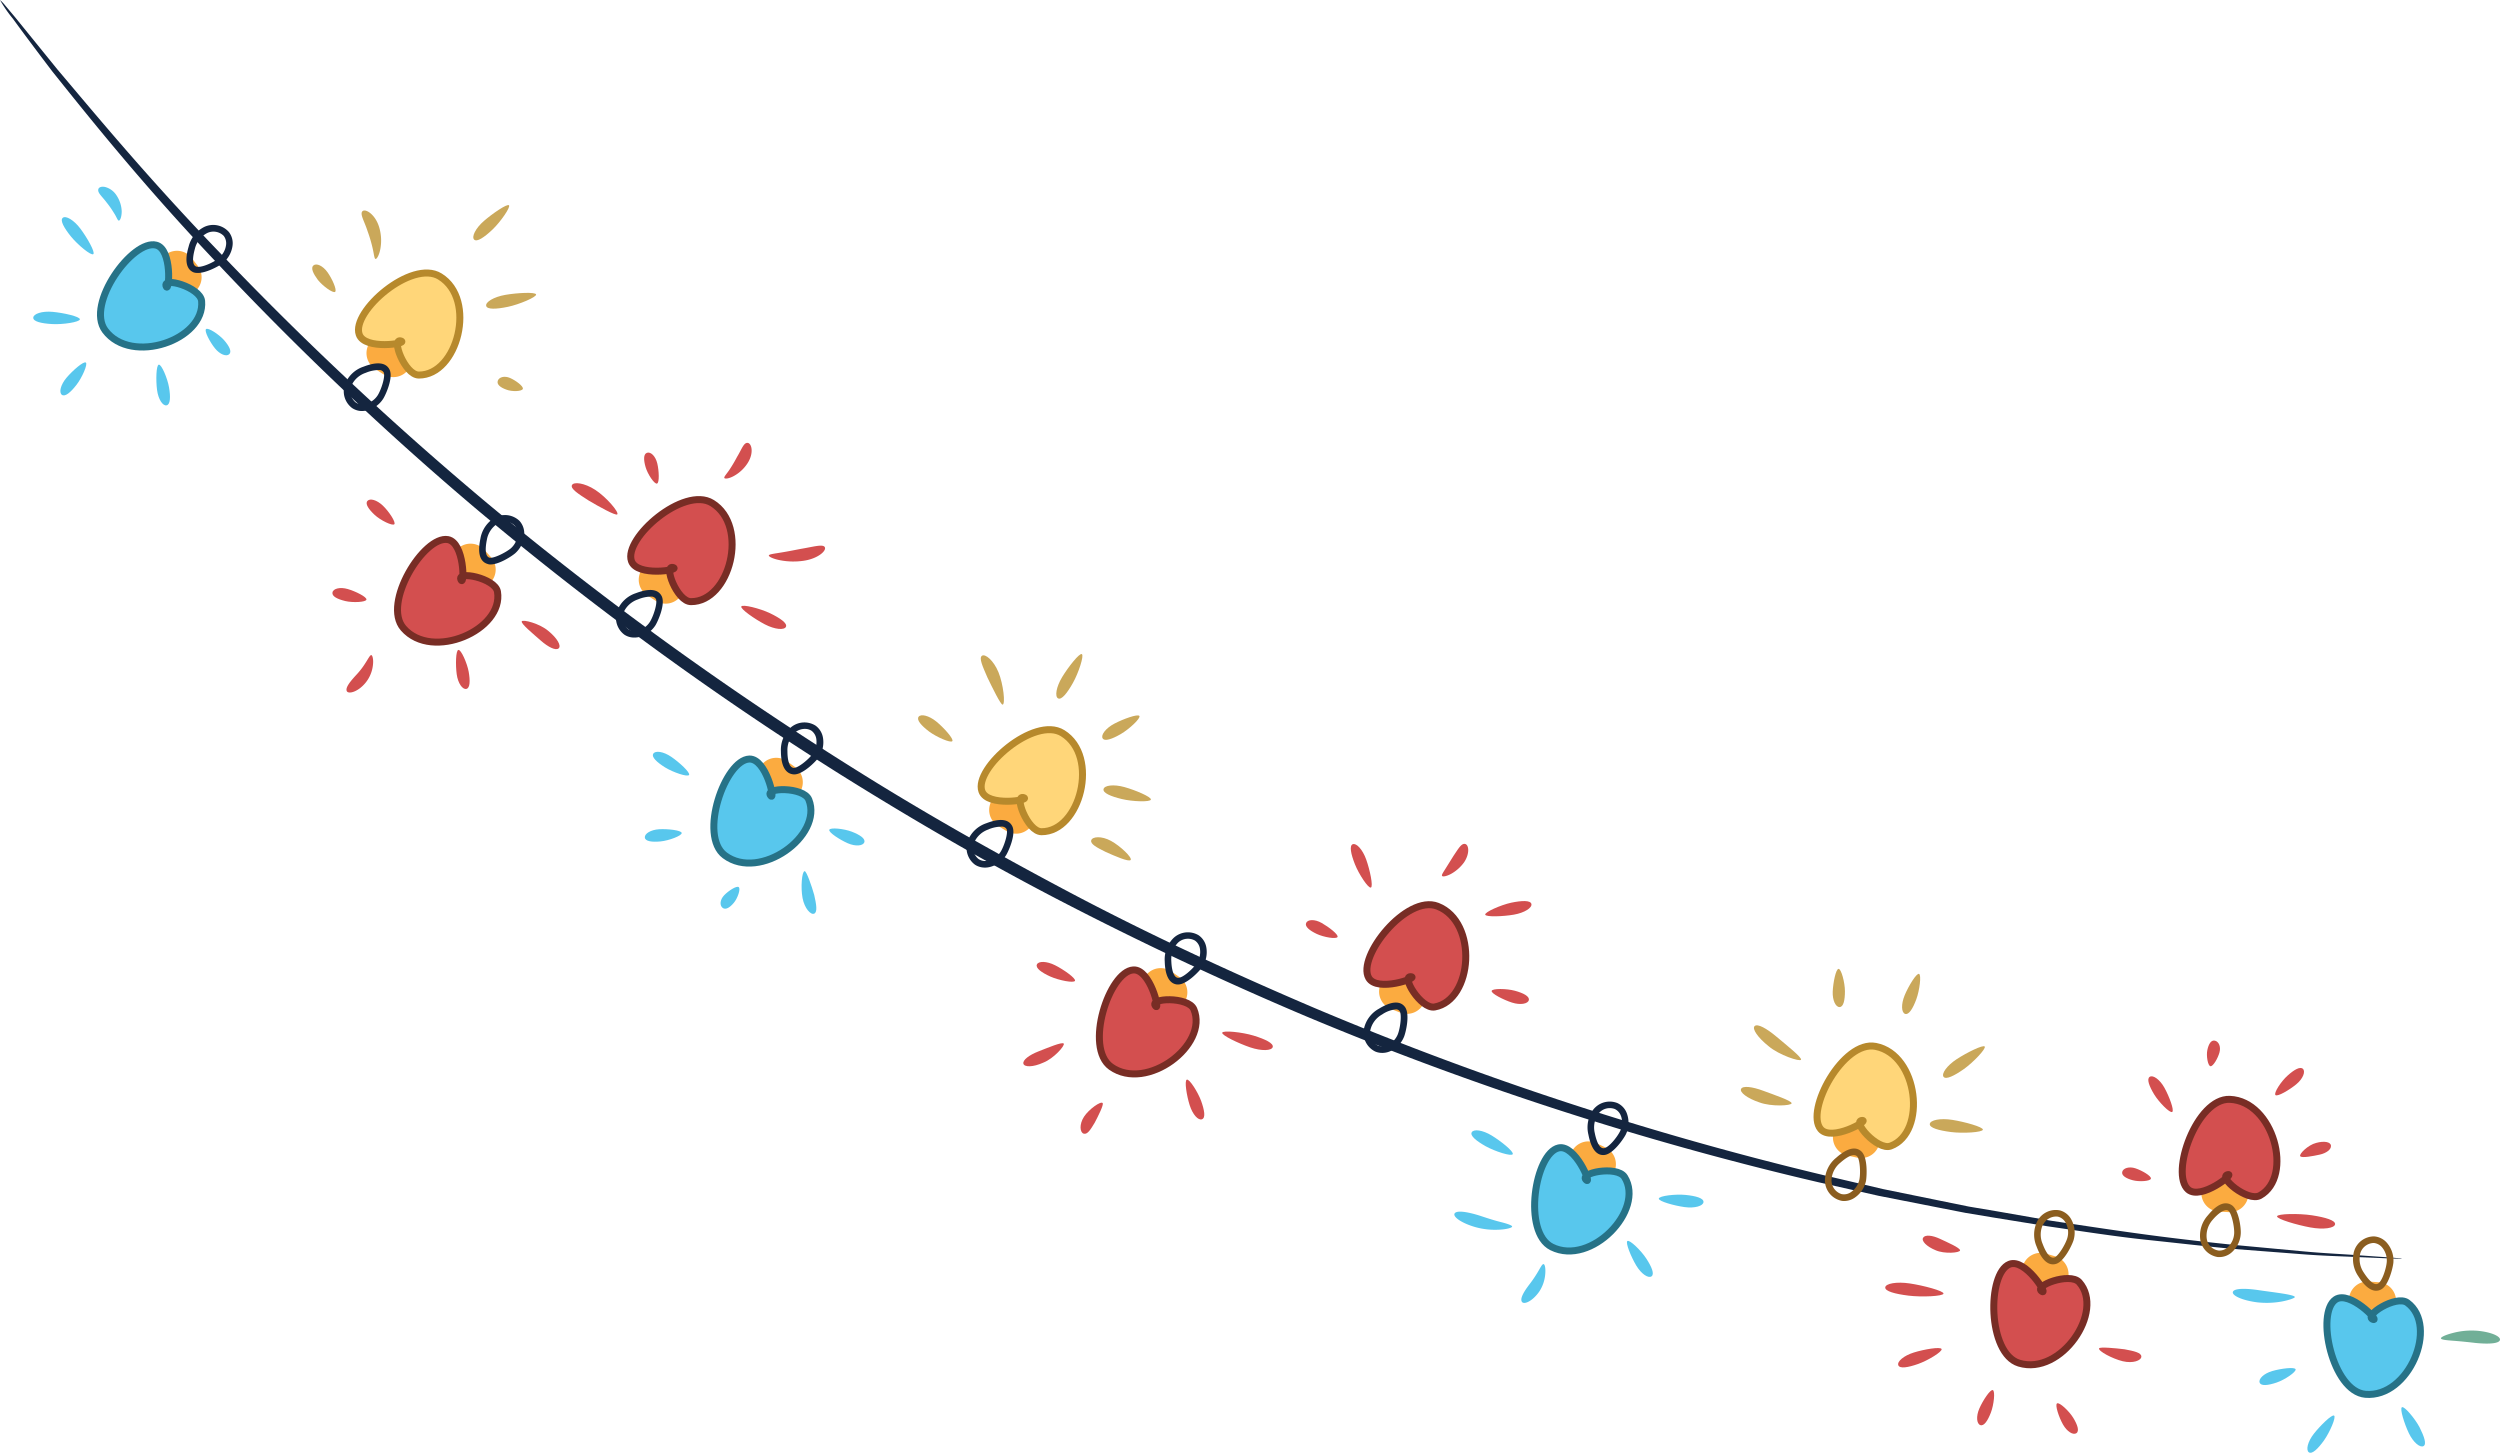 <svg id="Light_Right" xmlns="http://www.w3.org/2000/svg" width="535.913" height="311.425" viewBox="0 0 535.913 311.425">
  <g id="Layer_3" data-name="Layer 3">
    <path id="Path_1057" data-name="Path 1057" d="M514.3,269.82l-1.86-.05-7.17-.3c-3.12-.16-6.95-.24-11.4-.58l-15.18-1.17c-5.64-.52-11.82-1.24-18.49-1.94s-13.78-1.82-21.31-2.91L427.34,261l-6-1-6.08-1.19-12.55-2.47-12.91-2.91A688.429,688.429,0,0,1,280,217.87c-18.24-7.71-36-16.11-52.89-24.87s-32.61-18-47-27a702.892,702.892,0,0,1-78.48-57.29A674.006,674.006,0,0,1,45.07,54.84c-15.16-16.11-26.23-30-33.88-39.56C7.49,10.41,4.66,6.62,2.76,4A28,28,0,0,1,0,0,8.011,8.011,0,0,1,.9.91L3.28,3.75l9,11.1c8,9.45,19.45,23.35,34.91,39.39a705.292,705.292,0,0,0,57.23,53.61,719.279,719.279,0,0,0,78.28,56.7c14.28,9,30.07,18,46.72,26.81s34.42,17.07,52.51,24.78a696.15,696.15,0,0,0,108.9,35.75l12.8,3,12.44,2.54,6,1.22,5.94,1,11.46,2c7.46,1.13,14.53,2.2,21.13,3.08s12.75,1.56,18.34,2.14l15.06,1.4c4.42.41,8.22.56,11.32.8l7.12.5,1.84.15a2.43,2.43,0,0,1,.62.09A2.723,2.723,0,0,1,514.3,269.82Z" fill="#14253f" fill-rule="evenodd"/>
    <path id="Path_1058" data-name="Path 1058" d="M436.33,276.38l2,.59a4,4,0,0,0,4.94-2.72h0a4,4,0,0,0-2.72-4.94l-2-.59a4,4,0,0,0-4.94,2.72h0A4,4,0,0,0,436.33,276.38Z" fill="#fbab40"/>
    <path id="Path_1059" data-name="Path 1059" d="M436.55,267.15a6.44,6.44,0,0,1,.16-5.35,4.47,4.47,0,0,1,4.92-2.32,3.93,3.93,0,0,1,2.42,2,5.79,5.79,0,0,1,.46,4.34c-.28.95-2,4.65-3.82,5.13a2.18,2.18,0,0,1-.83.07C437.94,270.81,436.92,268.12,436.55,267.15Zm1.4-4.68a5.08,5.08,0,0,0-.08,4.18c.56,1.48,1.44,3.19,2.47,2.92.86-.22,2.41-2.8,2.82-4.17h0a4.31,4.31,0,0,0-.34-3.25,2.56,2.56,0,0,0-1.56-1.31,2.137,2.137,0,0,0-.35-.06,3.16,3.16,0,0,0-2.91,1.69Z" fill="#8b5d1f"/>
    <path id="Path_1060" data-name="Path 1060" d="M437.76,276.86c1.32.74-3.66-7.2-7-5.85-4.82,1.94-4.73,19.13,2.06,21.2,9,2.73,18.43-11.11,12.9-17.34C443.71,272.63,435.64,275.68,437.76,276.86Z" fill="#d34f4f" stroke="#782d25" stroke-miterlimit="10" stroke-width="1.5"/>
    <path id="Path_1061" data-name="Path 1061" d="M397.73,239.93l2.06.43a4,4,0,0,1,3.08,4.73h0a4,4,0,0,1-4.72,3.08l-2.07-.44A4,4,0,0,1,393,243h0A4,4,0,0,1,397.73,239.93Z" fill="#fbab40"/>
    <path id="Path_1062" data-name="Path 1062" d="M394.45,257.33A4.47,4.47,0,0,1,391.2,253a6.44,6.44,0,0,1,2.38-4.79c.88-.77,3.57-3.11,5.43-1.39,1.42,1.3,1.16,5.35,1,6.32a5.8,5.8,0,0,1-2.45,3.62,4,4,0,0,1-2.62.68A3.542,3.542,0,0,1,394.45,257.33Zm.06-8.09a5.09,5.09,0,0,0-1.9,3.73,3.09,3.09,0,0,0,2.15,3,2.56,2.56,0,0,0,2-.41,4.37,4.37,0,0,0,1.83-2.71h0c.28-1.4.13-4.41-.53-5a.9.9,0,0,0-.51-.22c-.84-.12-2.07.76-3.04,1.61Z" fill="#8b5d1f"/>
    <path id="Path_1063" data-name="Path 1063" d="M399.22,240.18c1.51,0-6.62,4.63-8.94,1.86-3.34-4,4.83-19.1,11.79-17.73,9.19,1.8,11,18.47,3.22,21.36C402.47,246.72,396.79,240.22,399.22,240.18Z" fill="#ffd679" stroke="#b7892c" stroke-miterlimit="10" stroke-width="1.5"/>
    <path id="Path_1064" data-name="Path 1064" d="M476.1,251.77l2.11.11a4,4,0,0,1,3.77,4.2h0a4,4,0,0,1-4.2,3.76l-2.11-.11a4,4,0,0,1-3.77-4.2h0A4,4,0,0,1,476.1,251.77Z" fill="#fbab40"/>
    <path id="Path_1065" data-name="Path 1065" d="M471.65,265.66a6.49,6.49,0,0,1,1.62-5.11c.75-.89,3-3.62,5.15-2.2,1.59,1.07,2,5.11,1.92,6.1h0a5.8,5.8,0,0,1-1.87,3.95,4,4,0,0,1-2.94,1.07h-.11a4.5,4.5,0,0,1-3.77-3.81Zm7.28-1.27c.06-1.43-.55-4.38-1.29-4.87s-2.28.73-3.3,1.94a5.12,5.12,0,0,0-1.3,4,3,3,0,0,0,2.59,2.62,2.61,2.61,0,0,0,1.91-.71,4.36,4.36,0,0,0,1.39-3Z" fill="#8b5d1f"/>
    <path id="Path_1066" data-name="Path 1066" d="M477.61,251.79c1.49-.26-5.83,5.58-8.55,3.21-3.91-3.42,1.84-19.62,8.93-19.34,9.36.38,13.74,16.57,6.47,20.62C481.83,257.75,475.22,252.2,477.61,251.79Z" fill="#d34f4f" stroke="#782d25" stroke-miterlimit="10" stroke-width="1.5"/>
    <path id="Path_1067" data-name="Path 1067" d="M301.11,208.86l2,.8a4,4,0,0,1,2.19,5.2h0a4,4,0,0,1-5.19,2.19l-2-.79a4,4,0,0,1-2.19-5.2h0A4,4,0,0,1,301.11,208.86Z" fill="#fbab40"/>
    <path id="Path_1068" data-name="Path 1068" d="M294.8,225.41a4.47,4.47,0,0,1-2.42-4.86,6.45,6.45,0,0,1,3.19-4.3c1-.6,4.06-2.43,5.59-.41,1.16,1.54.19,5.48-.18,6.4a5.8,5.8,0,0,1-3,3.12,4.2,4.2,0,0,1-2.06.33A3.741,3.741,0,0,1,294.8,225.41Zm1.49-7.95a5.16,5.16,0,0,0-2.53,3.33,3.09,3.09,0,0,0,1.6,3.33,2.59,2.59,0,0,0,2-.06,4.29,4.29,0,0,0,2.28-2.34h0c.53-1.33.91-4.31.37-5a1,1,0,0,0-.68-.35,6.19,6.19,0,0,0-3.04,1.09Z" fill="#14253f"/>
    <path id="Path_1069" data-name="Path 1069" d="M302.53,209.38c1.5.24-7.33,3.38-9.12.25-2.59-4.51,8.13-17.95,14.75-15.37,8.72,3.4,7.58,20.14-.62,21.6C304.58,216.39,300.14,209,302.53,209.38Z" fill="#d34f4f" stroke="#782d25" stroke-miterlimit="10" stroke-width="1.5"/>
    <path id="Path_1070" data-name="Path 1070" d="M218.18,170.23l1.78,1.14a4,4,0,0,1,1.21,5.51h0a4,4,0,0,1-5.51,1.21L213.88,177a4,4,0,0,1-1.21-5.51h0A4,4,0,0,1,218.18,170.23Z" fill="#fbab40"/>
    <path id="Path_1071" data-name="Path 1071" d="M209,185.36a4.49,4.49,0,0,1-1.5-5.23,6.44,6.44,0,0,1,3.92-3.65c1.1-.41,4.43-1.65,5.57.62.87,1.72-.81,5.42-1.34,6.26h0a5.79,5.79,0,0,1-3.56,2.52,4.41,4.41,0,0,1-1.39.08,3.82,3.82,0,0,1-1.7-.6Zm2.91-7.56a5.14,5.14,0,0,0-3.09,2.82,3.07,3.07,0,0,0,1,3.56,2.62,2.62,0,0,0,2,.32,4.35,4.35,0,0,0,2.67-1.89h0c.76-1.21,1.68-4.08,1.28-4.88a1.12,1.12,0,0,0-.93-.53,7.42,7.42,0,0,0-2.97.6Z" fill="#14253f"/>
    <path id="Path_1072" data-name="Path 1072" d="M219.48,171c1.42.51-7.83,2-9-1.41-1.72-4.9,11.27-16.17,17.3-12.43,8,4.94,3.79,21.18-4.53,21.13C220.22,178.26,217.2,170.18,219.48,171Z" fill="#ffd679" stroke="#b7892c" stroke-miterlimit="10" stroke-width="1.5"/>
    <path id="Path_1073" data-name="Path 1073" d="M84.7,72.35l1.78,1.13A4,4,0,0,1,87.69,79h0a4,4,0,0,1-5.51,1.22L80.4,79.07a4,4,0,0,1-1.21-5.51h0A4,4,0,0,1,84.7,72.35Z" fill="#fbab40"/>
    <path id="Path_1074" data-name="Path 1074" d="M75.48,87.47A4.48,4.48,0,0,1,74,82.25a6.43,6.43,0,0,1,3.93-3.65c1.09-.41,4.43-1.65,5.57.62.86,1.72-.82,5.41-1.35,6.25h0A5.75,5.75,0,0,1,78.57,88a4.72,4.72,0,0,1-1.39.09,3.83,3.83,0,0,1-1.7-.62Zm2.92-7.55a5.11,5.11,0,0,0-3.1,2.82,3.11,3.11,0,0,0,1,3.56,2.56,2.56,0,0,0,2,.31,4.34,4.34,0,0,0,2.67-1.88h0c.76-1.21,1.68-4.08,1.28-4.88a1.07,1.07,0,0,0-.92-.53A7.35,7.35,0,0,0,78.4,79.92Z" fill="#14253f"/>
    <path id="Path_1075" data-name="Path 1075" d="M86,73.11c1.43.51-7.82,2-9-1.42-1.72-4.9,11.27-16.16,17.3-12.42,8,4.93,3.8,21.18-4.53,21.13C86.74,80.37,83.72,72.29,86,73.11Z" fill="#ffd679" stroke="#b7892c" stroke-miterlimit="10" stroke-width="1.5"/>
    <path id="Path_1076" data-name="Path 1076" d="M143.06,120.92l1.78,1.14a4,4,0,0,1,1.21,5.51h0a4,4,0,0,1-5.51,1.21l-1.78-1.14a4,4,0,0,1-1.21-5.51h0A4,4,0,0,1,143.06,120.92Z" fill="#fbab40"/>
    <path id="Path_1077" data-name="Path 1077" d="M133.84,136.05a4.49,4.49,0,0,1-1.49-5.23,6.44,6.44,0,0,1,3.92-3.65c1.09-.4,4.43-1.64,5.57.62.86,1.72-.82,5.42-1.34,6.26h0a5.84,5.84,0,0,1-3.57,2.52,4.39,4.39,0,0,1-1.39.08,3.74,3.74,0,0,1-1.7-.6Zm2.92-7.56a5.16,5.16,0,0,0-3.1,2.82,3.1,3.1,0,0,0,1,3.56,2.64,2.64,0,0,0,2,.32,4.3,4.3,0,0,0,2.66-1.89h0c.76-1.21,1.68-4.08,1.28-4.88a1.1,1.1,0,0,0-.92-.53,7.42,7.42,0,0,0-2.92.6Z" fill="#14253f"/>
    <path id="Path_1078" data-name="Path 1078" d="M144.36,121.68c1.43.51-7.82,2-9-1.41-1.72-4.9,11.27-16.17,17.3-12.43,8,4.94,3.8,21.19-4.53,21.13C145.1,129,142.08,120.87,144.36,121.68Z" fill="#d34f4f" stroke="#782d25" stroke-miterlimit="10" stroke-width="1.5"/>
    <path id="Path_1079" data-name="Path 1079" d="M338.75,252.25l1.9.91A4,4,0,0,0,346,251.3h0a4,4,0,0,0-1.86-5.33l-1.91-.91a4,4,0,0,0-5.32,1.87h0a4,4,0,0,0,1.84,5.32Z" fill="#fbab40"/>
    <path id="Path_1080" data-name="Path 1080" d="M340.49,243.18a6.5,6.5,0,0,1,1-5.25,4.47,4.47,0,0,1,5.23-1.47,3.91,3.91,0,0,1,2.07,2.35,5.76,5.76,0,0,1-.26,4.35h0c-.44.89-2.71,4.26-4.62,4.43a2.531,2.531,0,0,1-.48,0C341.33,247.37,340.71,244.25,340.49,243.18Zm7-3.9a2.57,2.57,0,0,0-1.32-1.54,3.08,3.08,0,0,0-3.53,1,5.13,5.13,0,0,0-.78,4.12c.31,1.55.92,3.38,1.95,3.28s2.85-2.36,3.48-3.65a4.29,4.29,0,0,0,.21-3.21Z" fill="#14253f"/>
    <path id="Path_1081" data-name="Path 1081" d="M340.08,253c1.18.94-2.42-7.71-5.95-6.93-5.07,1.11-7.82,18.08-1.47,21.25,8.38,4.17,20-7.91,15.59-15C346.65,249.76,338.18,251.44,340.08,253Z" fill="#58c7ed" stroke="#267287" stroke-miterlimit="10" stroke-width="1.5"/>
    <path id="Path_1082" data-name="Path 1082" d="M507.24,282.67l2.1.16a4,4,0,0,0,4.28-3.68h0a4,4,0,0,0-3.69-4.28l-2.1-.15a4,4,0,0,0-4.28,3.68h0a4,4,0,0,0,3.69,4.27Z" fill="#fbab40"/>
    <path id="Path_1083" data-name="Path 1083" d="M505.55,273.6a6.48,6.48,0,0,1-.95-5.28,4.49,4.49,0,0,1,4.33-3.28,4,4,0,0,1,2.79,1.44,5.8,5.8,0,0,1,1.34,4.15c-.08,1-1,5-2.68,5.81a2.21,2.21,0,0,1-1.25.24C507.42,276.51,506.06,274.39,505.55,273.6Zm3.3-7.15a3.09,3.09,0,0,0-2.9,2.27,5.14,5.14,0,0,0,.78,4.11c.86,1.33,2.09,2.82,3,2.35s1.79-3.24,1.91-4.67h0a4.4,4.4,0,0,0-1-3.11,2.67,2.67,0,0,0-1.7-.94Z" fill="#8b5d1f"/>
    <path id="Path_1084" data-name="Path 1084" d="M508.73,282.85c1.45.44-5.06-6.29-8.06-4.28-4.32,2.89-.68,19.69,6.39,20.32,9.33.82,15.74-14.68,9-19.63C513.69,277.47,506.42,282.13,508.73,282.85Z" fill="#58c7ed" stroke="#267287" stroke-miterlimit="10" stroke-width="1.5"/>
    <path id="Path_1085" data-name="Path 1085" d="M246.53,214.79l1.74,1.2a4,4,0,0,0,5.55-1h0a4,4,0,0,0-1-5.55l-1.74-1.2a4,4,0,0,0-5.55,1h0A4,4,0,0,0,246.53,214.79Z" fill="#fbab40"/>
    <path id="Path_1086" data-name="Path 1086" d="M249.68,206.11a6.47,6.47,0,0,1,1.85-5,4.49,4.49,0,0,1,5.4-.63,3.94,3.94,0,0,1,1.67,2.65,5.83,5.83,0,0,1-.94,4.26h0c-.58.81-3.34,3.78-5.26,3.65h-.09C249.86,210.75,249.72,207.26,249.68,206.11Zm6.83.44a4.4,4.4,0,0,0,.71-3.2,2.62,2.62,0,0,0-1.07-1.73,3.1,3.1,0,0,0-3.66.49,5.12,5.12,0,0,0-1.4,3.94c.06,1.58.41,3.45,1.41,3.56s3.18-1.9,4-3.06Z" fill="#14253f"/>
    <path id="Path_1087" data-name="Path 1087" d="M247.74,215.7c1,1.11-1.19-8-4.79-7.78-5.18.31-10.57,16.63-4.79,20.76,7.63,5.43,21-4.68,17.75-12.34C254.73,213.57,246.1,213.9,247.74,215.7Z" fill="#d34f4f" stroke="#782d25" stroke-miterlimit="10" stroke-width="1.5"/>
    <path id="Path_1088" data-name="Path 1088" d="M164.06,169.66l1.71,1.24a4,4,0,0,0,5.57-.88h0a4,4,0,0,0-.89-5.57l-1.7-1.24a4,4,0,0,0-5.58.88h0A4,4,0,0,0,164.06,169.66Z" fill="#fbab40"/>
    <path id="Path_1089" data-name="Path 1089" d="M167.4,161.05a6.46,6.46,0,0,1,2-5,4.49,4.49,0,0,1,5.41-.51,4,4,0,0,1,1.62,2.69,5.78,5.78,0,0,1-1,4.23h0c-.59.8-3.42,3.71-5.33,3.54h0C167.48,165.76,167.42,162.22,167.4,161.05Zm2.9-3.93a5.19,5.19,0,0,0-1.5,3.91c0,1.58.28,3.48,1.33,3.58h0c.89.09,3.22-1.82,4.07-3h0a4.37,4.37,0,0,0,.79-3.18,2.65,2.65,0,0,0-1-1.76,2.49,2.49,0,0,0-1.17-.41,3.33,3.33,0,0,0-2.52.86Z" fill="#14253f"/>
    <path id="Path_1090" data-name="Path 1090" d="M165.24,170.6c1,1.14-1-8-4.61-7.89-5.19.19-10.94,16.39-5.25,20.65,7.5,5.61,21.1-4.2,18-11.94C172.28,168.63,163.65,168.77,165.24,170.6Z" fill="#58c7ed" stroke="#267287" stroke-miterlimit="10" stroke-width="1.5"/>
    <path id="Path_1091" data-name="Path 1091" d="M34.77,60.19l1.29,1.67a4,4,0,0,0,5.59.75h0A4,4,0,0,0,42.39,57l-1.28-1.68a4,4,0,0,0-5.59-.74h0a4,4,0,0,0-.75,5.61Z" fill="#fbab40"/>
    <path id="Path_1092" data-name="Path 1092" d="M41.52,58.39c-2.36-.94-1.41-4.37-1.09-5.5a6.46,6.46,0,0,1,3.31-4.22,4.48,4.48,0,0,1,5.32,1.06,3.94,3.94,0,0,1,.78,3,5.82,5.82,0,0,1-2.2,3.77h0c-.71.53-3.66,2.19-5.54,2A2.14,2.14,0,0,1,41.52,58.39Zm5.27-3a4.31,4.31,0,0,0,1.66-2.82,2.61,2.61,0,0,0-.49-2A3.09,3.09,0,0,0,44.33,50a5.14,5.14,0,0,0-2.55,3.32c-.42,1.52-.72,3.42.26,3.81s3.61-.82,4.75-1.68Z" fill="#14253f"/>
    <path id="Path_1093" data-name="Path 1093" d="M35.64,61.42c.63,1.38,1.33-8-2.17-8.87-5-1.3-15.16,12.59-10.92,18.29,5.59,7.52,21.43,2,20.67-6.3C42.94,61.55,34.64,59.22,35.64,61.42Z" fill="#58c7ed" stroke="#267287" stroke-miterlimit="10" stroke-width="1.5"/>
    <path id="Path_1094" data-name="Path 1094" d="M97.89,123.18l1.41,1.58a4,4,0,0,0,5.63.31h0a4,4,0,0,0,.32-5.63l-1.41-1.57a4,4,0,0,0-5.63-.32h0A4,4,0,0,0,97.89,123.18Z" fill="#fbab40"/>
    <path id="Path_1095" data-name="Path 1095" d="M104.48,120.88c-2.42-.76-1.73-4.25-1.5-5.4a6.46,6.46,0,0,1,3-4.46,4.49,4.49,0,0,1,5.39.65,4,4,0,0,1,1,3,5.8,5.8,0,0,1-1.92,3.92c-.69.61-3.67,2.59-5.56,2.4a1.77,1.77,0,0,1-.41-.11Zm2.17-8.63a5.16,5.16,0,0,0-2.29,3.5c-.31,1.55-.46,3.47.54,3.79.85.26,3.54-1.1,4.61-2h0a4.32,4.32,0,0,0,1.44-2.93,2.62,2.62,0,0,0-.63-1.94,2.68,2.68,0,0,0-1.69-.79,3.31,3.31,0,0,0-1.98.37Z" fill="#14253f"/>
    <path id="Path_1096" data-name="Path 1096" d="M98.85,124.35c.73,1.32.72-8-2.84-8.68-5.11-.92-14.16,13.69-9.51,19,6.14,7.08,21.52.38,20.14-7.84C106.14,123.92,97.68,122.22,98.85,124.35Z" fill="#d34f4f" stroke="#782d25" stroke-miterlimit="10" stroke-width="1.5"/>
    <path id="Path_1097" data-name="Path 1097" d="M361.33,256.15c2.22.22,3.9.7,3.84,1.53s-1.86,1.38-4.05,1.08-5.57-1.23-5.53-1.82S359.17,255.93,361.33,256.15Z" fill="#58c7ed" fill-rule="evenodd"/>
    <path id="Path_1098" data-name="Path 1098" d="M352.92,269.81c1.16,1.78,1.79,3.33,1.1,3.8s-2.19-.52-3.27-2.33-2.37-4.92-1.89-5.25S351.8,268.07,352.92,269.81Z" fill="#58c7ed" fill-rule="evenodd"/>
    <path id="Path_1099" data-name="Path 1099" d="M331.24,273.18a7.869,7.869,0,0,1-1.3,3.72c-1.4,2-3.23,2.85-3.69,2.17s.37-2.1,1.52-3.63a26.182,26.182,0,0,0,1.87-2.74c.56-.93.94-1.75,1.24-1.72S331.36,271.94,331.24,273.18Z" fill="#58c7ed" fill-rule="evenodd"/>
    <path id="Path_1100" data-name="Path 1100" d="M321.41,263.6a15.78,15.78,0,0,1-5-.51c-3-.83-5-2.22-4.6-2.95s2.64-.4,5.29.42c1.31.43,3,1,4.48,1.37s2.58.74,2.57,1S323,263.52,321.41,263.6Z" fill="#58c7ed" fill-rule="evenodd"/>
    <path id="Path_1101" data-name="Path 1101" d="M318.49,245.72c-2-1.12-3.42-2.27-3-3s2.31-.5,4.27.69,4.79,3.45,4.52,4S320.45,246.81,318.49,245.72Z" fill="#58c7ed" fill-rule="evenodd"/>
    <path id="Path_1102" data-name="Path 1102" d="M182.61,178.29c1.72.67,2.94,1.47,2.67,2.26s-1.87.95-3.56.21-4.14-2.33-3.95-2.88S180.93,177.64,182.61,178.29Z" fill="#58c7ed" fill-rule="evenodd"/>
    <path id="Path_1103" data-name="Path 1103" d="M174.54,191.85c.46,2,.73,3.66,0,4s-2.08-1.11-2.5-3.34-.16-5.73.45-5.76C172.88,186.72,174,189.91,174.54,191.85Z" fill="#58c7ed" fill-rule="evenodd"/>
    <path id="Path_1104" data-name="Path 1104" d="M157.3,193.54c-.84,1-1.74,1.58-2.4,1.07s-.58-1.73.32-2.68,2.68-2.12,3.14-1.76S158.12,192.57,157.3,193.54Z" fill="#58c7ed" fill-rule="evenodd"/>
    <path id="Path_1105" data-name="Path 1105" d="M141.63,180.37c-1.84.18-3.3,0-3.4-.82s1.24-1.68,3.07-1.79,4.76.22,4.83.8S143.42,180.19,141.63,180.37Z" fill="#58c7ed" fill-rule="evenodd"/>
    <path id="Path_1106" data-name="Path 1106" d="M142.56,164.5c-1.75-1.1-2.95-2.21-2.52-2.93s2.16-.49,3.86.67,4.11,3.37,3.81,3.88S144.27,165.56,142.56,164.5Z" fill="#58c7ed" fill-rule="evenodd"/>
    <path id="Path_1107" data-name="Path 1107" d="M165.06,131.45c2.19,1.06,3.76,2.15,3.42,2.91s-2.37.6-4.52-.52-5.29-3.3-5.05-3.83S162.92,130.43,165.06,131.45Z" fill="#d34f4f" fill-rule="evenodd"/>
    <path id="Path_1108" data-name="Path 1108" d="M167.44,118.44c1.42-.22,3.11-.57,4.39-.81,2.65-.44,4.68-1.07,5-.29s-1.54,2.43-4.57,2.87a15,15,0,0,1-4.9-.09c-1.52-.27-2.59-.78-2.55-1.05S166,118.69,167.44,118.44Z" fill="#d34f4f" fill-rule="evenodd"/>
    <path id="Path_1109" data-name="Path 1109" d="M156.38,100.68A30.831,30.831,0,0,0,158,97.94c1-1.63,1.42-3.1,2.28-3s1.37,2.16,0,4.31a8.17,8.17,0,0,1-2.85,2.72c-1.07.62-2,.74-2.15.5S155.8,101.56,156.38,100.68Z" fill="#d34f4f" fill-rule="evenodd"/>
    <path id="Path_1110" data-name="Path 1110" d="M138.4,100.16c-.45-1.54-.5-2.83.3-3.1s1.83.73,2.2,2.29.49,4.13-.06,4.31S138.84,101.66,138.4,100.16Z" fill="#d34f4f" fill-rule="evenodd"/>
    <path id="Path_1111" data-name="Path 1111" d="M126.16,107.28c-2.18-1.4-3.89-2.49-3.56-3.27s2.64-.53,5,1,5.17,4.81,4.72,5.26C132,110.61,128.31,108.56,126.16,107.28Z" fill="#d34f4f" fill-rule="evenodd"/>
    <path id="Path_1112" data-name="Path 1112" d="M282.26,200.2c-1.54-.73-2.6-1.58-2.27-2.35s1.83-.85,3.33,0,3.64,2.48,3.4,3S283.76,200.91,282.26,200.2Z" fill="#d34f4f" fill-rule="evenodd"/>
    <path id="Path_1113" data-name="Path 1113" d="M290.45,185.27c-.86-2.17-1.24-4-.47-4.3s2.11,1.1,2.89,3.29,1.55,5.78,1,6S291.28,187.38,290.45,185.27Z" fill="#d34f4f" fill-rule="evenodd"/>
    <path id="Path_1114" data-name="Path 1114" d="M310,186l1.59-2.55c1-1.46,1.68-2.74,2.5-2.53s1,2.13-.29,4a8.71,8.71,0,0,1-2.67,2.37c-1,.55-1.84.71-2,.47S309.5,186.83,310,186Z" fill="#d34f4f" fill-rule="evenodd"/>
    <path id="Path_1115" data-name="Path 1115" d="M323.94,193.51c2.31-.48,4.15-.54,4.34.27s-1.46,1.89-3.76,2.29-6,.54-6.14,0S321.7,194,323.94,193.51Z" fill="#d34f4f" fill-rule="evenodd"/>
    <path id="Path_1116" data-name="Path 1116" d="M324.73,212.38c1.83.5,3.17,1.19,3,2s-1.81,1.12-3.61.54-4.49-1.94-4.36-2.5S322.94,211.9,324.73,212.38Z" fill="#d34f4f" fill-rule="evenodd"/>
    <path id="Path_1117" data-name="Path 1117" d="M268.73,222c2.49.76,4.32,1.65,4.1,2.45s-2.38.9-4.83.07-6.13-2.58-6-3.14S266.31,221.26,268.73,222Z" fill="#d34f4f" fill-rule="evenodd"/>
    <path id="Path_1118" data-name="Path 1118" d="M257.48,236c.71,2,1,3.62.19,3.93s-2-1-2.64-3-1.17-5.27-.62-5.49S256.79,234.11,257.48,236Z" fill="#d34f4f" fill-rule="evenodd"/>
    <path id="Path_1119" data-name="Path 1119" d="M234.66,240.68c-.86,1.42-1.53,2.57-2.35,2.34s-1-2,.06-3.63,3.63-3.43,4-2.93C236.65,236.8,235.4,239.28,234.66,240.68Z" fill="#d34f4f" fill-rule="evenodd"/>
    <path id="Path_1120" data-name="Path 1120" d="M223.65,227.79c-2.19,1-4.07,1-4.27.23s1.24-1.86,3.19-2.62,5.09-2.1,5.45-1.7S225.86,226.94,223.65,227.79Z" fill="#d34f4f" fill-rule="evenodd"/>
    <path id="Path_1121" data-name="Path 1121" d="M225.14,209.33c-1.87-.85-3.19-1.8-2.87-2.57s2.08-.76,3.91.16,4.48,2.79,4.26,3.33S227,210.16,225.14,209.33Z" fill="#d34f4f" fill-rule="evenodd"/>
    <path id="Path_1122" data-name="Path 1122" d="M117.55,135.26c1.88,1.52,2.83,3.17,2.21,3.72s-2.24-.26-3.83-1.66-4.27-3.6-4.09-4.11S115.75,133.68,117.55,135.26Z" fill="#d34f4f" fill-rule="evenodd"/>
    <path id="Path_1123" data-name="Path 1123" d="M100.47,144c.34,1.94.3,3.51-.51,3.68s-1.8-1.21-2.06-3.16-.21-5.08.36-5.2S100.13,142.14,100.47,144Z" fill="#d34f4f" fill-rule="evenodd"/>
    <path id="Path_1124" data-name="Path 1124" d="M79.93,142.69a7.24,7.24,0,0,1-1.61,3.72c-1.67,2-3.72,2.45-4,1.7s.74-2,2-3.38a16,16,0,0,0,2-2.58c.6-.91,1-1.75,1.27-1.72S80.11,141.41,79.93,142.69Z" fill="#d34f4f" fill-rule="evenodd"/>
    <path id="Path_1125" data-name="Path 1125" d="M74,128.84c-1.67-.41-2.89-1-2.73-1.84s1.63-1.21,3.28-.73,4.1,1.69,4,2.26S75.58,129.23,74,128.84Z" fill="#d34f4f" fill-rule="evenodd"/>
    <path id="Path_1126" data-name="Path 1126" d="M80.32,110.38c-1.3-1.21-2.1-2.38-1.55-3s2-.22,3.29,1,2.86,3.59,2.47,4S81.59,111.56,80.32,110.38Z" fill="#d34f4f" fill-rule="evenodd"/>
    <path id="Path_1127" data-name="Path 1127" d="M414.91,268c-1.94-.8-3.1-2-2.65-2.69s2-.5,3.6.25,4.32,1.93,4.31,2.47S416.81,268.86,414.91,268Z" fill="#d34f4f" fill-rule="evenodd"/>
    <path id="Path_1128" data-name="Path 1128" d="M409.13,277.74c-2.89-.36-5.08-.94-5-1.77s2.43-1.27,5.29-.84,7.26,1.59,7.2,2.17S411.94,278.09,409.13,277.74Z" fill="#d34f4f" fill-rule="evenodd"/>
    <path id="Path_1129" data-name="Path 1129" d="M411.17,292.39c-2.16.76-3.94,1.06-4.24.27s1.15-2.05,3.33-2.73,5.74-1.29,5.95-.74S413.28,291.65,411.17,292.39Z" fill="#d34f4f" fill-rule="evenodd"/>
    <path id="Path_1130" data-name="Path 1130" d="M426.77,302.82c-.66,1.72-1.47,2.95-2.26,2.67s-.94-1.87-.21-3.55,2.34-4.15,2.89-3.95S427.42,301.14,426.77,302.82Z" fill="#d34f4f" fill-rule="evenodd"/>
    <path id="Path_1131" data-name="Path 1131" d="M444.43,303.93c.92,1.51,1.36,2.84.67,3.3s-2-.33-2.87-1.87-1.76-4.2-1.27-4.52S443.54,302.47,444.43,303.93Z" fill="#d34f4f" fill-rule="evenodd"/>
    <path id="Path_1132" data-name="Path 1132" d="M455.43,289.24c2,.38,3.6.71,3.6,1.56s-1.8,1.53-4,1-5.3-2.19-5.06-2.76C450.14,288.68,453.48,289,455.43,289.24Z" fill="#d34f4f" fill-rule="evenodd"/>
    <path id="Path_1133" data-name="Path 1133" d="M457.18,253c-1.42-.38-2.44-1-2.25-1.79s1.46-1.22,2.84-.76,3.44,1.64,3.31,2.21S458.55,253.37,457.18,253Z" fill="#d34f4f" fill-rule="evenodd"/>
    <path id="Path_1134" data-name="Path 1134" d="M461.77,234.59c-1.07-1.77-1.64-3.31-.94-3.76s2.15.55,3.15,2.35,2.16,4.86,1.67,5.18S462.82,236.31,461.77,234.59Z" fill="#d34f4f" fill-rule="evenodd"/>
    <path id="Path_1135" data-name="Path 1135" d="M473.18,225.08c.27-1.26.79-2.18,1.61-2s1.32,1.25,1,2.48-1.37,3.08-1.94,3S472.91,226.3,473.18,225.08Z" fill="#d34f4f" fill-rule="evenodd"/>
    <path id="Path_1136" data-name="Path 1136" d="M490.4,230.55c1.4-1.26,2.7-2,3.28-1.41s0,2.12-1.47,3.32-4,2.7-4.43,2.28S489,231.78,490.4,230.55Z" fill="#d34f4f" fill-rule="evenodd"/>
    <path id="Path_1137" data-name="Path 1137" d="M496.51,245c1.7-.47,3.09-.23,3.17.59s-1,1.61-2.41,1.92-3.86.79-4.18.34S494.79,245.42,496.51,245Z" fill="#d34f4f" fill-rule="evenodd"/>
    <path id="Path_1138" data-name="Path 1138" d="M495.62,260.52c2.88.44,5.05,1.09,4.94,1.92s-2.47,1.2-5.31.68-7.21-1.8-7.13-2.38S492.82,260.09,495.62,260.52Z" fill="#d34f4f" fill-rule="evenodd"/>
    <path id="Path_1139" data-name="Path 1139" d="M488,296.38c-1.82.61-3.32.79-3.61,0s.88-1.95,2.71-2.48,4.83-.92,5-.37S489.8,295.78,488,296.38Z" fill="#58c7ed" fill-rule="evenodd"/>
    <path id="Path_1140" data-name="Path 1140" d="M498.18,308.78c-1.29,1.8-2.54,3-3.23,2.55s-.28-2.29,1.07-4,3.85-4.19,4.33-3.87S499.44,307,498.18,308.78Z" fill="#58c7ed" fill-rule="evenodd"/>
    <path id="Path_1141" data-name="Path 1141" d="M518.69,306c1,2,1.54,3.62.81,4s-2.17-.78-3.12-2.76-2-5.29-1.49-5.58S517.69,304.09,518.69,306Z" fill="#58c7ed" fill-rule="evenodd"/>
    <path id="Path_1142" data-name="Path 1142" d="M525.82,285.74a15.739,15.739,0,0,1,5-.49c3.07.23,5.28,1.2,5.08,2s-2.51.91-5.27.63c-1.36-.16-3.15-.35-4.64-.46s-2.67-.22-2.73-.51S524.29,286.13,525.82,285.74Z" fill="#71af97" fill-rule="evenodd"/>
    <path id="Path_1143" data-name="Path 1143" d="M489.14,279a18.46,18.46,0,0,1-5.23.18c-3.19-.4-5.48-1.44-5.26-2.23s2.66-.82,5.57-.38,7.63.93,7.71,1.46C492,278.23,490.76,278.69,489.14,279Z" fill="#58c7ed" fill-rule="evenodd"/>
    <path id="Path_1144" data-name="Path 1144" d="M48,72.88c1.12,1.28,1.75,2.48,1.14,3.05s-2,.06-3.07-1.27-2.33-3.72-1.9-4.11S46.88,71.64,48,72.88Z" fill="#58c7ed" fill-rule="evenodd"/>
    <path id="Path_1145" data-name="Path 1145" d="M36.24,83.07c.34,2,.29,3.65-.53,3.82s-1.79-1.3-2.05-3.33-.19-5.28.38-5.39S35.91,81.1,36.24,83.07Z" fill="#58c7ed" fill-rule="evenodd"/>
    <path id="Path_1146" data-name="Path 1146" d="M16.37,82.53c-1.22,1.57-2.42,2.6-3.1,2.11s-.29-2.16,1-3.68,3.66-3.59,4.13-3.24S17.57,81,16.37,82.53Z" fill="#58c7ed" fill-rule="evenodd"/>
    <path id="Path_1147" data-name="Path 1147" d="M11.19,69.47c-2.31-.13-4.09-.54-4.06-1.37S9,66.64,11.29,66.85s5.85,1,5.83,1.6S13.44,69.6,11.19,69.47Z" fill="#58c7ed" fill-rule="evenodd"/>
    <path id="Path_1148" data-name="Path 1148" d="M15.21,50.7c-1.48-1.84-2.39-3.45-1.76-4s2.36.43,3.77,2.3,3.26,5.1,2.78,5.48S16.66,52.48,15.21,50.7Z" fill="#58c7ed" fill-rule="evenodd"/>
    <path id="Path_1149" data-name="Path 1149" d="M24.46,45.71a20.72,20.72,0,0,0-1.61-2.31c-1-1.35-2.07-2.13-1.74-2.93.15-.35.69-.55,1.45-.38a4.16,4.16,0,0,1,2.35,1.69,6.64,6.64,0,0,1,1.18,3.51c0,1.16-.33,2-.61,2S25,46.51,24.46,45.71Z" fill="#58c7ed" fill-rule="evenodd"/>
    <path id="Path_1150" data-name="Path 1150" d="M68.14,60c-1-1.34-1.59-2.58-.94-3.11s2,.07,3,1.46,2.09,3.84,1.64,4.21S69.14,61.27,68.14,60Z" fill="#caa85a" fill-rule="evenodd"/>
    <path id="Path_1151" data-name="Path 1151" d="M79.88,53.23a29.241,29.241,0,0,0-1.08-3.66c-.7-2.19-1.72-3.71-1.09-4.3s2.73.65,3.57,3.43a10,10,0,0,1,.28,4.52c-.23,1.41-.79,2.35-1.06,2.29S80.17,54.45,79.88,53.23Z" fill="#caa85a" fill-rule="evenodd"/>
    <path id="Path_1152" data-name="Path 1152" d="M105.57,49.21c-1.76,1.67-3.34,2.74-3.93,2.15s.29-2.43,2.1-4,5-3.76,5.37-3.35S107.29,47.58,105.57,49.21Z" fill="#caa85a" fill-rule="evenodd"/>
    <path id="Path_1153" data-name="Path 1153" d="M108.89,65.77c-2.49.52-4.48.61-4.67-.2s1.6-1.92,4.1-2.36,6.47-.65,6.6-.09S111.31,65.26,108.89,65.77Z" fill="#caa85a" fill-rule="evenodd"/>
    <path id="Path_1154" data-name="Path 1154" d="M108.54,83.52c-1.23-.44-2.09-1.08-1.84-1.88s1.43-1.14,2.63-.62,2.92,1.78,2.75,2.34S109.74,84,108.54,83.52Z" fill="#caa85a" fill-rule="evenodd"/>
    <path id="Path_1155" data-name="Path 1155" d="M199.16,156.81c-1.65-1.25-2.73-2.47-2.25-3.15s2.21-.28,3.79,1,3.79,3.74,3.45,4.21S200.76,158,199.16,156.81Z" fill="#caa85a" fill-rule="evenodd"/>
    <path id="Path_1156" data-name="Path 1156" d="M211.65,145.19c-1-2.33-1.85-4.14-1.15-4.62s2.5,1,3.54,3.54,1.52,6.83.89,6.94C214.51,151.1,212.72,147.4,211.65,145.19Z" fill="#caa85a" fill-rule="evenodd"/>
    <path id="Path_1157" data-name="Path 1157" d="M230,146.39c-1.22,2.18-2.44,3.71-3.18,3.32s-.41-2.45.87-4.57,3.7-5.2,4.22-4.92S231.2,144.27,230,146.39Z" fill="#caa85a" fill-rule="evenodd"/>
    <path id="Path_1158" data-name="Path 1158" d="M240.25,157.36c-1.85,1.07-3.45,1.63-3.88.92s.64-2.17,2.52-3.16,5.05-2.14,5.36-1.64S242.05,156.32,240.25,157.36Z" fill="#caa85a" fill-rule="evenodd"/>
    <path id="Path_1159" data-name="Path 1159" d="M240.46,171.28c-2.34-.56-4.08-1.3-3.9-2.12s2.17-1.08,4.48-.44,5.79,2.11,5.67,2.68S242.74,171.84,240.46,171.28Z" fill="#caa85a" fill-rule="evenodd"/>
    <path id="Path_1160" data-name="Path 1160" d="M237.05,182.64c-1.88-.93-3.35-1.69-3.13-2.5s2.19-1,4.24.12,4.61,3.61,4.21,4.09S238.89,183.46,237.05,182.64Z" fill="#caa85a" fill-rule="evenodd"/>
    <path id="Path_1161" data-name="Path 1161" d="M377.16,236.32c-2.59-.87-4.3-2.17-3.93-2.9s2.43-.46,4.74.4,6.11,2.14,6.09,2.68S379.7,237.27,377.16,236.32Z" fill="#caa85a" fill-rule="evenodd"/>
    <path id="Path_1162" data-name="Path 1162" d="M379.14,224.28c-2.32-1.84-3.63-3.76-3-4.33s2.57.51,4.65,2.26,5.49,4.45,5.29,4.95S381.37,226.17,379.14,224.28Z" fill="#caa85a" fill-rule="evenodd"/>
    <path id="Path_1163" data-name="Path 1163" d="M395.49,212.48c0,1.9-.3,3.37-1.14,3.4s-1.56-1.44-1.48-3.33.67-4.84,1.25-4.86S395.49,210.63,395.49,212.48Z" fill="#caa85a" fill-rule="evenodd"/>
    <path id="Path_1164" data-name="Path 1164" d="M410.78,214.24c-.74,2-1.61,3.38-2.4,3.1s-.89-2.05-.08-4,2.52-4.76,3.07-4.57S411.49,212.33,410.78,214.24Z" fill="#caa85a" fill-rule="evenodd"/>
    <path id="Path_1165" data-name="Path 1165" d="M421,229.16c-2.08,1.46-3.87,2.34-4.37,1.67s.72-2.41,2.83-3.79,5.69-3.16,6-2.69S423,227.74,421,229.16Z" fill="#caa85a" fill-rule="evenodd"/>
    <path id="Path_1166" data-name="Path 1166" d="M418.22,242.67c-2.63-.34-4.63-.9-4.54-1.73s2.23-1.29,4.83-.88,6.61,1.52,6.55,2.1S420.78,243,418.22,242.67Z" fill="#caa85a" fill-rule="evenodd"/>
  </g>
</svg>
